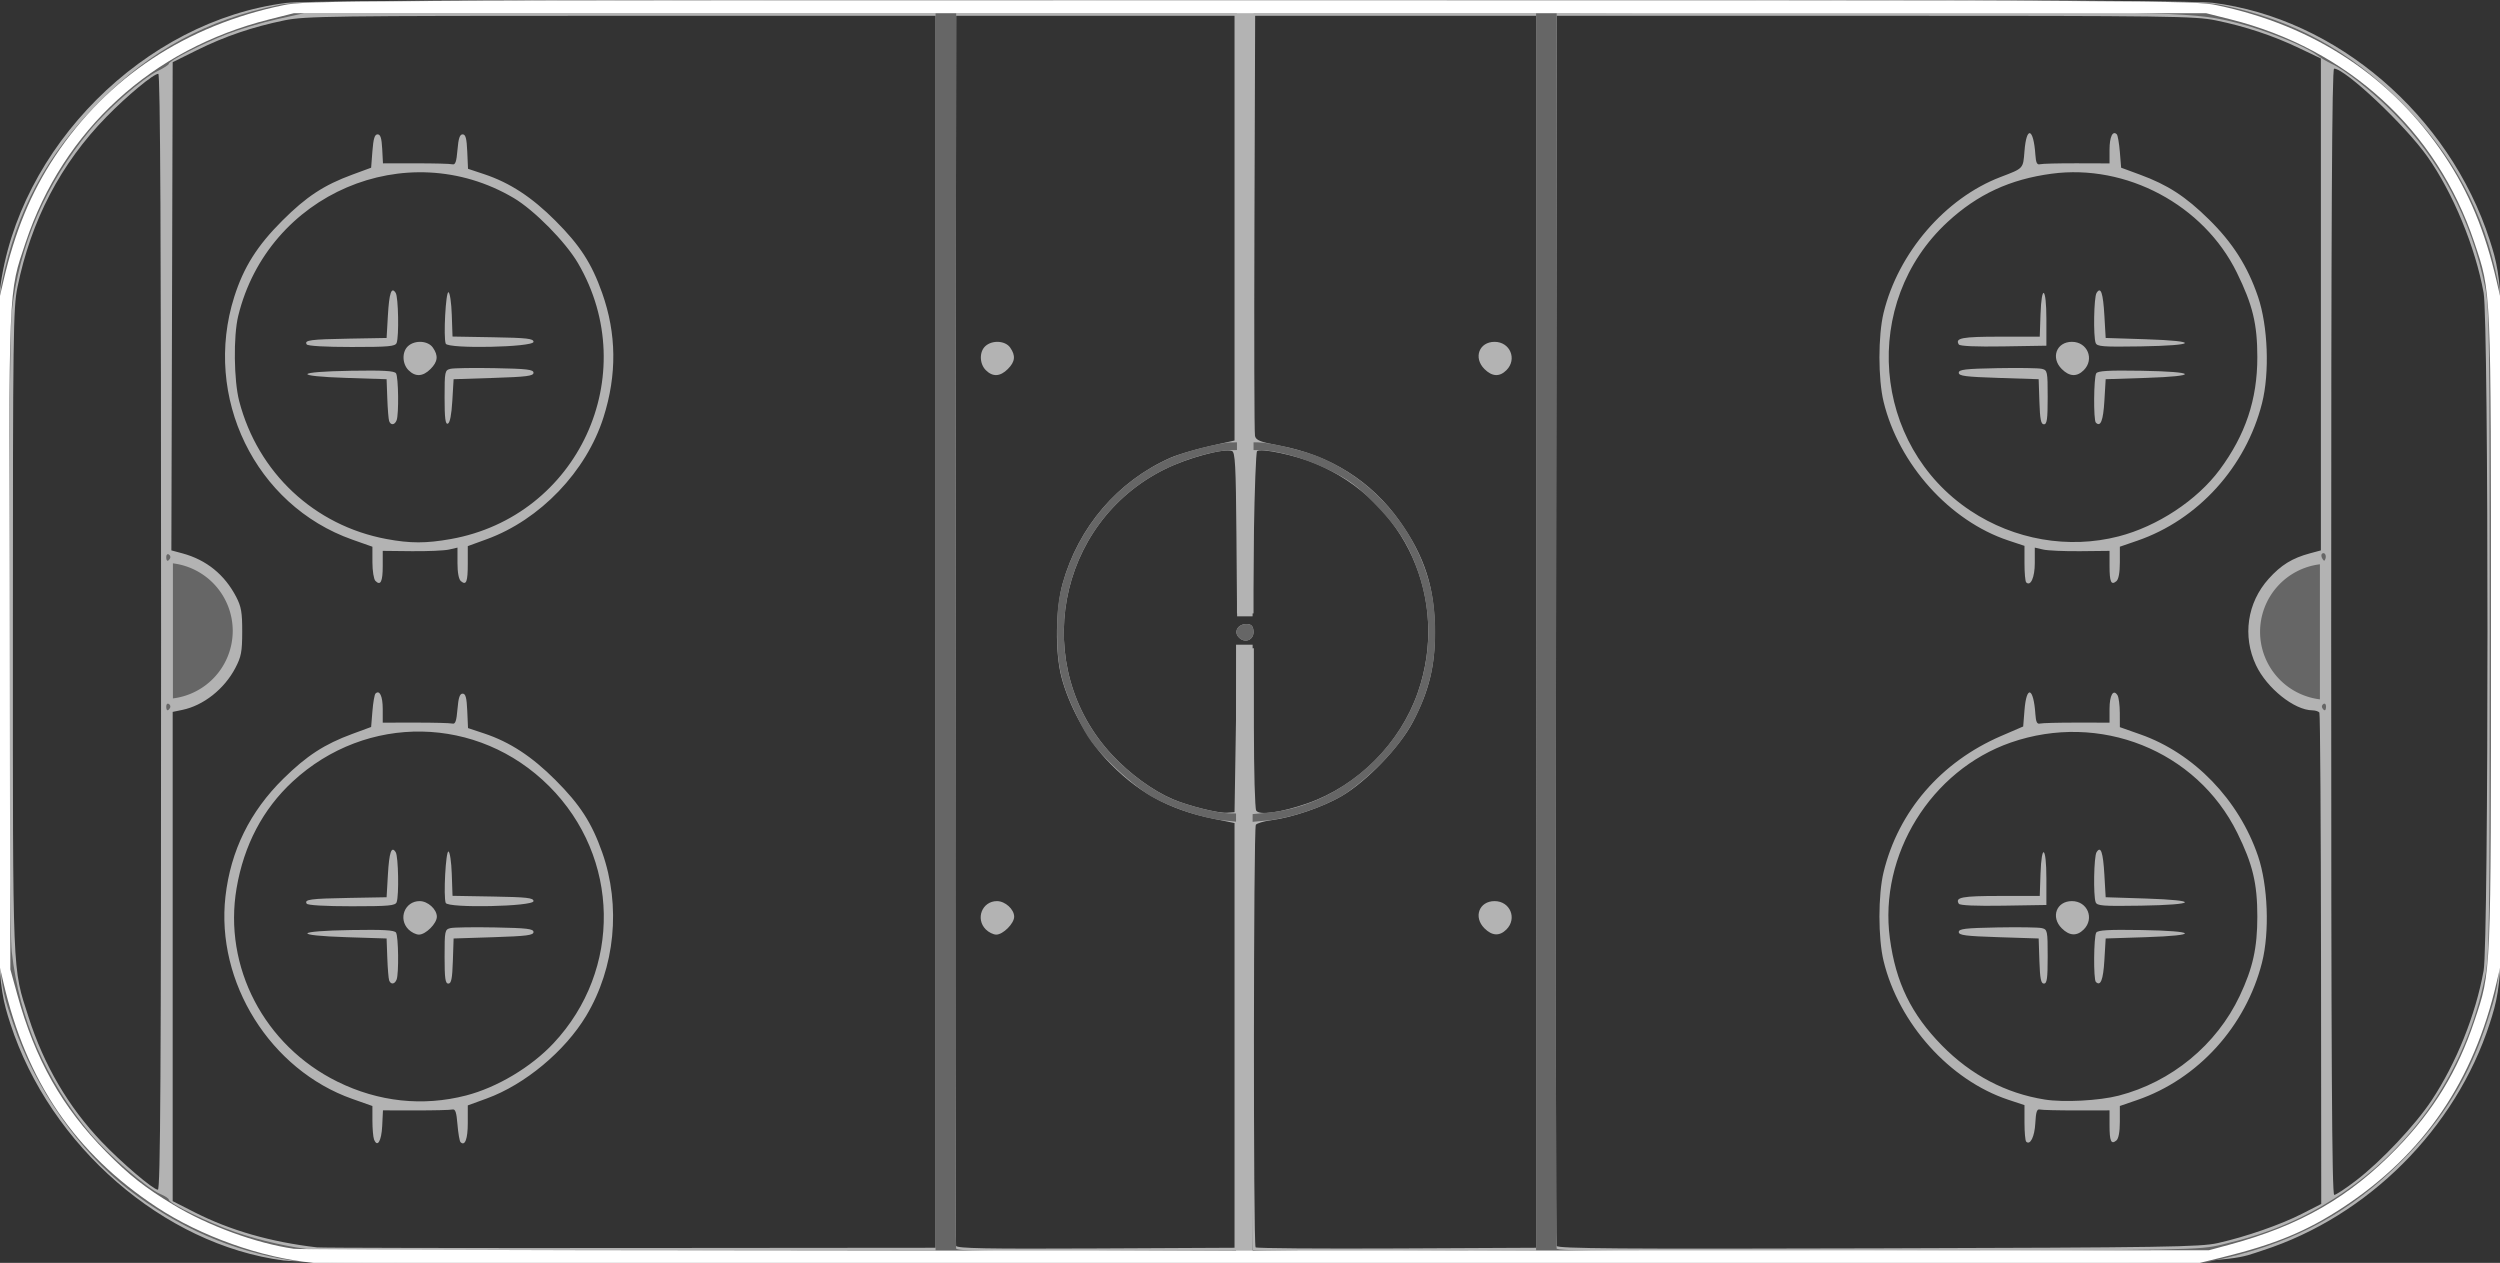 <?xml version="1.0" encoding="UTF-8" standalone="no"?>
<!-- Created with Inkscape (http://www.inkscape.org/) -->

<svg
   xmlns:dc="http://purl.org/dc/elements/1.1/"
   xmlns:cc="http://creativecommons.org/ns#"
   xmlns:rdf="http://www.w3.org/1999/02/22-rdf-syntax-ns#"
   xmlns:svg="http://www.w3.org/2000/svg"
   xmlns="http://www.w3.org/2000/svg"
   xmlns:sodipodi="http://sodipodi.sourceforge.net/DTD/sodipodi-0.dtd"
   xmlns:inkscape="http://www.inkscape.org/namespaces/inkscape"
   width="970"
   height="490"
   viewBox="0 0 970 490"
   id="svg2"
   version="1.1"
   inkscape:version="0.91 r13725"
   sodipodi:docname="rink-gs.svg">
  <rect x="0" y="0" width="970" height="490" fill="#333333" stroke="none"/>
  <defs
     id="defs4" />
  <sodipodi:namedview
     id="base"
     pagecolor="#ffffff"
     bordercolor="#666666"
     borderopacity="1.0"
     inkscape:pageopacity="0.0"
     inkscape:pageshadow="2"
     inkscape:zoom="1.4"
     inkscape:cx="469.03372"
     inkscape:cy="278.51893"
     inkscape:document-units="px"
     inkscape:current-layer="g4285"
     showgrid="false"
     units="px"
     inkscape:window-width="1918"
     inkscape:window-height="1058"
     inkscape:window-x="0"
     inkscape:window-y="20"
     inkscape:window-maximized="0" />
  <g
     inkscape:label="red"
     inkscape:groupmode="layer"
     id="layer1"
     transform="translate(0,-562.362)">
    <path
       inkscape:connector-curvature="0"
       id="path4157"
       d="m 110,1051.427 c -46.447,-6.082 -90.594,-44.368 -106.006,-91.935 -5.328,-16.445 -5.478,-20.602 -5.478,-152 0,-100.252 0.251,-123.014 1.465,-132.743 C 6.862,619.586 56.053,570.359 111.164,563.485 c 17.591,-2.194 729.796,-2.23 747.371,-0.037 47.947,5.982 91.737,43.487 107.471,92.045 5.328,16.445 5.478,20.602 5.478,152 0,131.398 -0.15,135.555 -5.478,152 C 952.783,1000.303 918.811,1034.275 878,1047.498 c -17.722,5.742 0.94,5.489 -394.5,5.358 -293.29,-0.097 -365.432,-0.373 -373.5,-1.429 z m 253,-243.935 0,-239 -122,0 c -112.041,0 -122.694,0.142 -130.5,1.741 -12.447,2.55 -23.261,6.223 -34,11.548 l -9.5,4.711 -0.255,94.71 -0.255,94.71 4.249,1.144 c 9.335,2.514 16.414,8.243 20.925,16.936 1.947,3.752 2.332,5.996 2.316,13.5 -0.017,7.778 -0.38,9.688 -2.672,14.063 -4.271,8.15 -12.348,14.541 -20.526,16.24 l -3.783,0.786 0,94.911 0,94.911 8.5,4.323 c 13.836,7.037 29.455,11.516 47.5,13.62 1.65,0.192 56.325,0.304 121.5,0.248 l 118.5,-0.102 0,-239 z M 145.123,1004.453 c -0.343,-0.893 -0.624,-4.175 -0.626,-7.292 l -0.003,-5.668 -7.801,-2.755 c -31.734,-11.207 -53.019,-45.201 -49.211,-78.593 2.019,-17.7 9.497,-32.902 22.457,-45.652 9.072,-8.925 15.949,-13.39 26.761,-17.374 l 7.3,-2.69 0.5,-6.136 c 0.275,-3.375 0.808,-6.443 1.183,-6.818 1.593,-1.59 2.817,0.998 2.817,5.955 l 0,5.319 12.75,-0.015 c 7.013,-0.008 13.425,0.159 14.25,0.372 1.172,0.303 1.609,-0.924 2,-5.612 0.37,-4.444 0.889,-6 2,-6 1.154,0 1.568,1.54 1.794,6.683 l 0.294,6.683 6.251,2.08 c 9.947,3.31 18.512,8.904 27.66,18.066 9.568,9.582 14.066,16.539 18.144,28.061 7.36,20.798 5.012,44.75 -6.221,63.459 -8.244,13.731 -23.802,26.667 -38.534,32.04 l -7.389,2.695 0,6.807 c 0,6.245 -1.101,9.155 -2.817,7.443 -0.376,-0.375 -0.908,-3.458 -1.183,-6.85 -0.391,-4.823 -0.827,-6.088 -2,-5.802 -0.825,0.201 -7.217,0.357 -14.205,0.345 l -12.705,-0.021 -0.295,6.076 c -0.286,5.892 -1.894,8.525 -3.172,5.195 z m 35.714,-17.045 c 12.048,-3.115 25.275,-11.018 33.933,-20.274 26.651,-28.492 25.911,-72.12 -1.691,-99.722 -27.578,-27.578 -70.85,-28.358 -99.541,-1.795 -11.555,10.698 -18.892,24.659 -21.746,41.375 -5.209,30.521 10.737,61.077 39.179,75.078 15.906,7.829 33.11,9.671 49.866,5.338 z m -29.848,-44.666 c -0.246,-0.688 -0.57,-4.625 -0.719,-8.75 l -0.271,-7.5 -15.5,-0.5 c -21.07,-0.68 -20.022,-2.417 1.674,-2.775 12.67,-0.209 16.872,0.031 17.487,1 0.942,1.485 1.126,15.865 0.233,18.193 -0.727,1.893 -2.281,2.071 -2.903,0.332 z M 172.5,933.511 c 0,-10.038 0.095,-10.504 2.25,-11.037 1.238,-0.306 9,-0.427 17.25,-0.269 12.539,0.24 15,0.533 15,1.787 0,1.247 -2.611,1.584 -15.5,2 l -15.5,0.5 -0.289,8.75 c -0.227,6.876 -0.602,8.75 -1.75,8.75 -1.188,0 -1.461,-1.955 -1.461,-10.481 z m -14,-10.519 c -4.135,-4.135 -1.434,-11 4.329,-11 3.17,0 6.671,3.172 6.671,6.045 0,2.64 -4.315,6.955 -6.955,6.955 -1.125,0 -2.945,-0.9 -4.045,-2 z m -39.504,-10.007 c -1.018,-1.648 1.285,-1.959 16.504,-2.233 l 14.5,-0.26 0.5,-8.671 c 0.511,-8.865 1.389,-11.408 3.039,-8.8 1.032,1.631 1.31,16.897 0.354,19.389 -0.52,1.356 -3.013,1.582 -17.441,1.582 -10.223,0 -17.078,-0.396 -17.456,-1.007 z m 53.942,-0.294 c -0.935,-2.435 0.011,-20.212 1.062,-19.955 0.55,0.134 1.13,4.06 1.289,8.725 l 0.289,8.481 15.711,0.275 c 13.177,0.231 15.711,0.517 15.711,1.775 0,2.121 -33.254,2.804 -34.062,0.699 z M 145.66,787.752 c -0.638,-0.638 -1.161,-3.883 -1.163,-7.21 l -0.003,-6.05 -7.801,-2.755 c -37.708,-13.317 -58.147,-55.386 -45.788,-94.245 3.655,-11.494 8.897,-19.803 18.608,-29.5 9.365,-9.351 16.132,-13.8 27.188,-17.873 l 7.3,-2.689 0.5,-6.469 c 0.376,-4.861 0.873,-6.469 2,-6.469 1.121,0 1.575,1.424 1.796,5.627 l 0.296,5.627 12.704,-0.015 c 6.987,-0.008 13.379,0.159 14.204,0.373 1.172,0.303 1.609,-0.924 2,-5.612 0.37,-4.444 0.889,-6 2,-6 1.154,0 1.568,1.54 1.794,6.683 l 0.294,6.683 6.251,2.08 c 9.947,3.31 18.512,8.904 27.66,18.066 9.568,9.582 14.066,16.539 18.144,28.061 5.592,15.802 5.759,31.708 0.508,48.245 -6.667,20.993 -24.603,39.719 -45.262,47.254 l -7.389,2.695 0,6.699 c 0,7.209 -0.554,8.648 -2.658,6.902 -0.848,-0.704 -1.342,-3.307 -1.342,-7.071 l 0,-5.957 -3.25,0.752 c -1.788,0.414 -8.312,0.699 -14.5,0.634 l -11.25,-0.118 0,5.887 c 0,6.081 -0.833,7.772 -2.84,5.765 z m 29.231,-16.236 c 49.41,-8.805 74.72,-63.656 49.384,-107.024 -4.834,-8.276 -17.001,-20.607 -24.983,-25.321 -41.64,-24.592 -95.336,-1.571 -106.875,45.821 -1.89,7.762 -1.685,25.034 0.391,33 7.245,27.796 29.174,48.317 57.192,53.52 9.212,1.71 15.311,1.712 24.891,0.004 z m -23.902,-45.774 c -0.246,-0.688 -0.57,-4.625 -0.719,-8.75 l -0.271,-7.5 -15.5,-0.5 c -21.07,-0.68 -20.022,-2.417 1.674,-2.775 12.67,-0.209 16.872,0.031 17.487,1 0.942,1.485 1.126,15.865 0.233,18.193 -0.727,1.893 -2.281,2.071 -2.903,0.332 z M 172.5,716.595 c 0,-10.124 0.094,-10.587 2.25,-11.12 1.238,-0.306 9,-0.427 17.25,-0.269 12.539,0.24 15,0.533 15,1.787 0,1.247 -2.611,1.584 -15.5,2 l -15.5,0.5 -0.5,8.421 c -0.325,5.471 -0.938,8.565 -1.75,8.833 -0.947,0.313 -1.25,-2.147 -1.25,-10.152 z m -14,-10.602 c -2.499,-2.499 -2.584,-7.161 -0.171,-9.345 2.682,-2.427 7.726,-2.129 9.615,0.568 2.194,3.132 1.94,5.485 -0.898,8.323 -2.976,2.976 -5.87,3.13 -8.545,0.455 z m -39.504,-10.007 c -1.018,-1.648 1.285,-1.959 16.504,-2.233 l 14.5,-0.26 0.5,-8.671 c 0.511,-8.865 1.389,-11.408 3.039,-8.8 1.032,1.631 1.31,16.897 0.354,19.389 -0.52,1.356 -3.013,1.582 -17.441,1.582 -10.223,0 -17.078,-0.396 -17.456,-1.007 z m 53.942,-0.294 c -0.935,-2.435 0.011,-20.212 1.062,-19.955 0.55,0.134 1.13,4.06 1.289,8.725 l 0.289,8.481 15.711,0.275 c 13.177,0.231 15.711,0.517 15.711,1.775 0,2.121 -33.254,2.804 -34.062,0.699 z M 479,964.099 l 0,-82.394 -8.5,-1.748 c -17.259,-3.548 -29.799,-10.55 -41.466,-23.152 -7.4,-7.993 -14.399,-20.931 -17.211,-31.813 -2.508,-9.71 -2.274,-26.409 0.508,-36.309 6.147,-21.869 21.288,-39.54 41.669,-48.632 2.75,-1.227 9.5,-3.252 15,-4.501 l 10,-2.271 0,-82.393 0,-82.393 -54,0 -54,0 -0.256,238 c -0.141,130.9 -0.041,238.566 0.222,239.259 0.378,0.995 11.765,1.204 54.256,1 L 479,1046.492 l 0,-82.394 z m -96.5,-41.106 c -4.135,-4.135 -1.434,-11 4.329,-11 3.17,0 6.671,3.172 6.671,6.045 0,2.64 -4.315,6.955 -6.955,6.955 -1.125,0 -2.945,-0.9 -4.045,-2 z m 0,-217 c -2.499,-2.499 -2.584,-7.161 -0.171,-9.345 2.682,-2.427 7.726,-2.129 9.615,0.568 2.194,3.132 1.94,5.485 -0.898,8.323 -2.976,2.976 -5.87,3.13 -8.545,0.455 z m 213.5,101.5 0,-239 -54.5,0 -54.5,0 -0.275,80.5 c -0.151,44.275 -0.055,81.416 0.215,82.535 0.407,1.688 2.035,2.327 9.548,3.747 19.589,3.703 35.517,13.707 46.518,29.218 9.815,13.839 13.687,25.932 13.767,43 0.062,13.302 -2.325,23.031 -8.587,35 -5.112,9.771 -17.963,23.128 -27.686,28.776 -7.269,4.222 -19.067,8.274 -27.151,9.324 -2.942,0.382 -5.68,1.191 -6.084,1.798 -0.922,1.384 -1.011,163.024 -0.09,163.944 0.371,0.371 25.009,0.559 54.75,0.417 L 596,1046.492 596,807.492 Z m -20.045,115.045 c -4.366,-4.366 -2.053,-10.545 3.947,-10.545 6.025,0 8.847,6.751 4.598,11 -2.675,2.675 -5.57,2.521 -8.545,-0.455 z m 0,-217 c -4.366,-4.366 -2.053,-10.545 3.947,-10.545 6.025,0 8.847,6.751 4.598,11 -2.675,2.675 -5.57,2.521 -8.545,-0.455 z M 860.477,1044.681 c 10.987,-2.462 24.518,-7.174 32.843,-11.439 l 7.32,-3.75 -0.085,-94.869 c -0.047,-52.178 -0.33,-95.266 -0.629,-95.75 -0.299,-0.484 -1.53,-0.891 -2.735,-0.903 -7.005,-0.07 -17.623,-8.565 -21.846,-17.478 -5.338,-11.265 -3.442,-24.283 4.885,-33.544 4.832,-5.375 9.148,-8.038 16.026,-9.89 l 4.244,-1.143 0,-95.433 0,-95.433 -8.378,-3.999 c -10.233,-4.884 -20.939,-8.445 -32.439,-10.789 -8.028,-1.636 -17.981,-1.77 -132.182,-1.77 l -123.5,0 -0.256,238 c -0.141,130.9 -0.036,238.579 0.233,239.287 0.396,1.042 24.109,1.22 124.756,0.932 111.771,-0.319 125.019,-0.523 131.745,-2.03 z m -74.319,-39.364 C 785.796,1004.955 785.5,1001.621 785.5,997.907 l 0,-6.752 -6.296,-2.095 c -22.733,-7.565 -42.481,-29.543 -48.375,-53.838 -2.142,-8.831 -2.142,-25.629 0,-34.46 5.737,-23.648 22.26,-42.773 45.671,-52.863 l 8.5,-3.664 0.5,-6.293 c 0.79,-9.943 3.535,-8.937 4.233,1.55 0.199,2.983 0.648,3.901 1.767,3.612 0.825,-0.213 7.237,-0.381 14.25,-0.372 l 12.75,0.015 0,-5.319 c 0,-5.348 1.474,-7.877 3.096,-5.315 0.48,0.758 0.881,3.853 0.891,6.878 l 0.018,5.5 8.056,2.845 c 20.719,7.318 38.11,25.322 45.549,47.155 3.856,11.317 4.542,29.507 1.559,41.304 -6.266,24.78 -24.846,45.258 -48.419,53.367 l -6.75,2.322 0,6.131 c 0,3.909 -0.486,6.535 -1.342,7.245 -2.048,1.699 -2.658,0.335 -2.658,-5.941 l 0,-5.738 -12.75,0.021 c -7.013,0.011 -13.425,-0.144 -14.25,-0.345 -1.175,-0.287 -1.564,0.86 -1.797,5.301 -0.275,5.248 -1.991,8.712 -3.545,7.158 z M 822,987.486 c 20.515,-5.285 38.034,-19.713 47.008,-38.713 5.089,-10.776 6.837,-18.645 6.837,-30.781 0,-12.85 -1.805,-20.379 -7.793,-32.5 -15.829,-32.042 -53.389,-47.015 -87.863,-35.027 -30.967,10.769 -51.252,43.619 -46.921,75.986 2.294,17.147 8.252,29.394 20.232,41.591 11.24,11.444 24.765,18.548 39.87,20.944 7.348,1.166 21.072,0.446 28.63,-1.501 z m -30.711,-52.244 -0.289,-8.75 -15.5,-0.5 c -12.889,-0.416 -15.5,-0.753 -15.5,-2 0,-1.254 2.461,-1.547 15,-1.787 8.25,-0.158 16.012,-0.037 17.25,0.269 2.155,0.532 2.25,0.999 2.25,11.037 0,8.526 -0.273,10.481 -1.461,10.481 -1.148,0 -1.523,-1.874 -1.75,-8.75 z m 21.899,8.104 c -0.964,-0.964 -0.832,-17.578 0.152,-19.129 0.615,-0.969 4.816,-1.209 17.487,-1 21.695,0.358 22.743,2.095 1.674,2.775 l -15.5,0.5 -0.5,8.421 c -0.456,7.679 -1.474,10.271 -3.312,8.433 z m -13.233,-20.809 c -4.366,-4.366 -2.053,-10.545 3.947,-10.545 6.025,0 8.847,6.751 4.598,11 -2.675,2.675 -5.57,2.521 -8.545,-0.455 z m -39.94,-9.522 c -1.545,-2.5 1.227,-3.024 16.005,-3.024 l 15.402,0 0.289,-8.506 C 792.127,889.232 794,890.669 794,903.242 l 0,10.25 -16.676,0.274 c -10.594,0.174 -16.907,-0.1 -17.309,-0.75 z m 53.101,-0.583 c -0.963,-2.51 -0.692,-17.773 0.345,-19.412 1.65,-2.608 2.528,-0.065 3.039,8.8 l 0.5,8.671 15.5,0.5 c 21.172,0.683 19.993,2.419 -1.882,2.773 -14.74,0.238 -16.964,0.069 -17.502,-1.332 z M 786.158,788.317 c -0.362,-0.362 -0.658,-3.696 -0.658,-7.41 l 0,-6.752 -6.296,-2.095 c -22.733,-7.565 -42.481,-29.543 -48.375,-53.838 -2.142,-8.831 -2.142,-25.629 0,-34.46 5.649,-23.287 23.918,-44.516 45.355,-52.706 9.046,-3.456 8.768,-3.154 9.316,-10.088 0.789,-9.967 3.534,-8.979 4.233,1.524 0.199,2.994 0.644,3.898 1.767,3.593 0.825,-0.224 7.237,-0.39 14.25,-0.368 l 12.75,0.04 0,-5.323 c 0,-4.961 1.223,-7.55 2.817,-5.959 0.376,0.375 0.908,3.444 1.183,6.818 l 0.5,6.136 7.3,2.69 c 10.812,3.984 17.689,8.449 26.761,17.374 9.259,9.109 15.026,18.191 19.05,30 3.856,11.317 4.542,29.507 1.559,41.304 -6.266,24.78 -24.846,45.258 -48.419,53.367 l -6.75,2.322 0,6.131 c 0,3.909 -0.486,6.535 -1.342,7.245 -2.05,1.702 -2.658,0.334 -2.658,-5.981 l 0,-5.779 -11.25,0.118 c -6.188,0.065 -12.713,-0.22 -14.5,-0.634 l -3.25,-0.752 0,5.957 c 0,5.596 -1.621,9.247 -3.342,7.527 z M 822,770.486 c 15.062,-3.88 30.434,-14.01 39.214,-25.842 10.019,-13.503 14.631,-27.261 14.631,-43.651 0,-12.921 -1.797,-20.344 -7.966,-32.904 -12.869,-26.2 -42.863,-42.206 -71.832,-38.33 -16.181,2.165 -28.761,8 -40.385,18.733 -33.813,31.221 -29.437,86.555 8.858,112.014 17.022,11.316 38.092,14.975 57.479,9.98 z m -30.711,-52.244 -0.289,-8.75 -15.5,-0.5 c -12.889,-0.416 -15.5,-0.753 -15.5,-2 0,-1.254 2.461,-1.547 15,-1.787 8.25,-0.158 16.012,-0.037 17.25,0.269 2.155,0.532 2.25,0.999 2.25,11.037 0,8.526 -0.273,10.481 -1.461,10.481 -1.148,0 -1.523,-1.874 -1.75,-8.75 z m 21.899,8.104 c -0.964,-0.964 -0.832,-17.578 0.152,-19.129 0.615,-0.969 4.816,-1.209 17.487,-1 21.695,0.358 22.743,2.095 1.674,2.775 l -15.5,0.5 -0.5,8.421 c -0.456,7.679 -1.474,10.271 -3.312,8.433 z m -13.233,-20.809 c -4.366,-4.366 -2.053,-10.545 3.947,-10.545 6.025,0 8.847,6.751 4.598,11 -2.675,2.675 -5.57,2.521 -8.545,-0.455 z m -39.94,-9.522 c -1.545,-2.5 1.227,-3.024 16.005,-3.024 l 15.402,0 0.289,-8.506 C 792.127,672.232 794,673.669 794,686.242 l 0,10.25 -16.676,0.274 c -10.594,0.174 -16.907,-0.1 -17.309,-0.75 z m 53.101,-0.583 c -0.963,-2.51 -0.692,-17.773 0.345,-19.412 1.65,-2.608 2.528,-0.065 3.039,8.8 l 0.5,8.671 15.5,0.5 c 21.172,0.683 19.993,2.419 -1.882,2.773 -14.74,0.238 -16.964,0.069 -17.502,-1.332 z m 101.018,324.989 c 9.695,-7.426 23.023,-21.57 29.353,-31.152 9.58,-14.5 17.046,-33.126 20.154,-50.279 1.997,-11.02 2.001,-251.946 0.004,-263 -3.21,-17.775 -11.889,-38.806 -21.81,-52.85 -8.589,-12.16 -31.904,-34.15 -36.208,-34.15 -0.833,0 -1.128,57.006 -1.128,218.5 0,167.323 0.277,218.5 1.181,218.5 0.65,0 4.453,-2.506 8.453,-5.569 z M 62.5,807.492 c 0,-153.856 -0.311,-216.5 -1.076,-216.5 -1.855,0 -12.105,8.503 -20.087,16.665 -17.788,18.186 -29.269,40.159 -34.567,66.153 -1.637,8.031 -1.77,18.025 -1.77,133.182 0,136.3 -0.244,130.284 6.077,150.008 5.99,18.693 15.42,34.776 28.367,48.383 7.647,8.036 20.003,18.572 21.807,18.594 0.996,0.012 1.25,-43.943 1.25,-216.485 z m 417,38.5 0.5,-31.5 3.25,-0.313 3.25,-0.313 0.015,30.813 c 0.008,16.947 0.408,31.434 0.889,32.192 1.225,1.934 9.572,0.765 19.782,-2.77 19.63,-6.797 36.049,-23.268 42.936,-43.072 12.479,-35.883 -4.742,-74.244 -39.9,-88.881 -7.626,-3.175 -21.187,-6.023 -22.489,-4.724 -0.403,0.402 -0.958,14.982 -1.233,32.399 l -0.5,31.668 -3,0 -3,0 -0.264,-31.787 c -0.223,-26.812 -0.493,-31.875 -1.728,-32.348 -3.04,-1.167 -17.163,2.653 -26.046,7.044 -42.126,20.824 -52.412,76.672 -20.429,110.919 6.889,7.376 15.816,13.881 23.582,17.184 6.057,2.576 17.572,5.446 20.885,5.205 L 479,877.492 l 0.5,-31.5 z m 0.93,-36.584 c -1.78,-2.144 0.013,-4.916 3.179,-4.916 1.759,0 2.48,0.631 2.728,2.387 0.534,3.778 -3.454,5.485 -5.907,2.529 z"
       style="fill:#b3b3b3" />
    <g
       style="display:inline"
       id="g4285"
       transform="translate(-0.056,-1.998)">
      <path
         sodipodi:nodetypes="csssssssssssssscscccccssssssssssssscccssssssssccsssscssscccccsssccccccccssssssscscsccsssssssssscscsscsscccscccsscsssssccccccccssssscccssss"
         style="fill:#666666"
         d="m 113.224,1053.429 c -23.071,-3.605 -44.059,-12.741 -63.319,-27.565 -19.131,-14.724 -36.42,-39.55 -44.684,-64.164 -6.439,-19.179 -6.165,-12.408 -6.165,-152.21 0,-117.549 0.132,-127.646 1.77,-135.682 5.659,-27.767 17.394,-49.523 37.697,-69.885 20.131,-20.191 42.012,-31.989 69.851,-37.663 8.212,-1.674 28.595,-1.77 376.682,-1.77 348.49,0 368.462,0.094 376.71,1.775 27.677,5.639 49.792,17.567 69.824,37.658 20.202,20.261 32.067,42.253 37.692,69.858 1.644,8.07 1.775,18.001 1.775,135.21 0,137.51 0.196,132.326 -5.707,150.91 -6.956,21.896 -17.415,39.035 -33.654,55.143 -19.592,19.434 -40.27,30.832 -67.639,37.285 l -9,2.122 -366.5,0.179 c -307.321,0.15 -367.926,-0.043 -375.332,-1.2 z m 249.832,-243.938 0,-240 -122.5,0 -122.5,0 -10.434,2.306 c -5.738,1.268 -14.494,3.874 -19.456,5.791 -9.541,3.685 -22.611,10.346 -22.611,11.524 0,0.385 -1.913,1.632 -4.25,2.771 -6.019,2.933 -19.451,14.678 -26.373,23.06 -17.19,20.818 -27.432,44.589 -30.302,70.33 -1.478,13.257 -1.478,235.179 0,248.436 2.881,25.837 13.218,49.761 30.425,70.417 6.714,8.059 22.15,21.403 27.199,23.513 1.815,0.758 3.301,1.736 3.301,2.173 0,1.465 15.4,8.977 25.759,12.565 9.725,3.368 21.911,6.11 30.741,6.917 2.2,0.201 57.325,0.328 122.5,0.281 l 118.5,-0.084 0,-240 z M 64.556,838.432 c 0,-0.857 0.457,-1.276 1.016,-0.931 0.559,0.345 0.757,1.047 0.441,1.559 -0.857,1.387 -1.457,1.128 -1.457,-0.628 z m 0,-58 c 0,-0.857 0.457,-1.276 1.016,-0.931 0.559,0.345 0.757,1.047 0.441,1.559 -0.857,1.387 -1.457,1.128 -1.457,-0.628 z m 415.756,185.952 0.256,-83.107 -5.856,-0.612 c -8.238,-0.861 -20.51,-4.958 -28.155,-9.398 -3.575,-2.077 -10.363,-7.602 -15.084,-12.278 -7.173,-7.105 -9.351,-10.064 -13.249,-18 -6.297,-12.818 -8.023,-20.021 -8.027,-33.497 -0.003,-8.296 0.536,-12.919 2.191,-18.809 6.149,-21.876 21.381,-39.646 41.669,-48.611 5.651,-2.497 19.595,-6.062 23.756,-6.072 l 2.756,-0.007 -0.256,-83.25 -0.256,-83.25 -54.5,0 -54.5,0 -0.256,239 c -0.141,131.45 -0.041,239.566 0.222,240.259 0.378,0.995 11.865,1.204 54.756,1 l 54.278,-0.259 z m 115.744,-156.893 0,-240 -55,0 -55,0 -0.256,83.25 -0.256,83.25 2.548,0 c 4.646,0 17.871,3.146 23.91,5.688 20.894,8.794 36.85,27.151 42.729,49.158 2.934,10.981 2.901,26.95 -0.078,37.654 -3.618,13.002 -9.345,22.748 -19.097,32.5 -4.675,4.675 -11.425,10.199 -15,12.276 -7.874,4.574 -20.26,8.637 -28.742,9.429 l -6.258,0.584 0,82.689 c 0,45.479 0.304,82.993 0.675,83.364 0.371,0.371 25.234,0.559 55.25,0.417 l 54.575,-0.259 z m 266,237.799 c 17.269,-4.043 30.522,-9.487 43.827,-18.001 30.623,-19.598 50.959,-49.575 58.399,-86.088 1.644,-8.067 1.775,-17.938 1.775,-133.71 0,-115.636 -0.133,-125.65 -1.77,-133.682 -5.363,-26.314 -17.548,-49.489 -35.567,-67.644 -8.316,-8.379 -19.082,-16.891 -24.225,-19.152 -1.341,-0.59 -3.901,-2.141 -5.688,-3.447 -4.696,-3.432 -19.298,-9.328 -29.98,-12.107 -16.823,-4.376 -24.01,-4.583 -147.771,-4.267 l -117,0.299 -0.256,239 c -0.141,131.45 -0.036,239.579 0.233,240.287 0.396,1.042 24.124,1.223 124.756,0.953 122.256,-0.328 124.413,-0.368 133.267,-2.441 z m 39.043,-208.23 c -0.316,-0.512 -0.118,-1.214 0.441,-1.559 0.559,-0.345 1.016,0.073 1.016,0.931 0,1.757 -0.6,2.015 -1.457,0.628 z m 0.04,-57.935 c -0.431,-0.697 -0.513,-1.537 -0.183,-1.867 0.895,-0.895 1.871,0.421 1.387,1.871 -0.339,1.016 -0.574,1.015 -1.204,-0.004 z m -420.347,67.616 c 0.258,-30.495 0.313,-31.25 2.264,-31.25 1.952,0 2.006,0.755 2.264,31.393 l 0.264,31.393 6.531,-0.61 c 25.29,-2.362 49.399,-21.727 58.062,-46.64 5.426,-15.601 5.414,-31.505 -0.034,-47.171 -3.611,-10.383 -8.13,-17.36 -17.156,-26.487 -6.701,-6.776 -9.679,-8.941 -17.581,-12.785 -9.228,-4.489 -19.944,-7.541 -26.602,-7.577 l -3.25,-0.017 0,31.57 0,31.57 -2.25,-0.32 -2.25,-0.32 -0.264,-31.25 -0.264,-31.25 -2.736,0.017 c -6.234,0.04 -17.296,3.215 -25.774,7.399 -42.119,20.786 -52.412,76.665 -20.429,110.912 6.889,7.376 15.816,13.881 23.582,17.184 5.779,2.458 17.369,5.37 21.621,5.432 l 3.736,0.055 0.264,-31.25 z m -0.305,-37.334 c -1.78,-2.144 0.013,-4.916 3.179,-4.916 1.759,0 2.48,0.631 2.728,2.387 0.534,3.778 -3.454,5.485 -5.907,2.529 z"
         id="path4155"
         inkscape:connector-curvature="0" />
      <rect
         y="565.219"
         x="480"
         height="237.143"
         width="6.429"
         id="rect4232"
         style="fill:#b3b3b3;stroke:none;stroke-width:6.343;stroke-miterlimit:4;stroke-dasharray:none" />
      <rect
         y="814.505"
         x="479.643"
         height="237.143"
         width="6.429"
         id="rect4232-7"
         style="display:inline;fill:#b3b3b3;stroke:none;stroke-width:6.343;stroke-miterlimit:4;stroke-dasharray:none" />
      <path
         inkscape:connector-curvature="0"
         transform="translate(0,562.362)"
         id="path4249"
         d="m 67.143,220.576 0,52.408 A 26.429,26.429 0 0 0 90.357,246.785 26.429,26.429 0 0 0 67.143,220.576 Z"
         style="fill:#666666;stroke:none;stroke-width:6.343;stroke-miterlimit:4;stroke-dasharray:none" />
      <path
         id="path4249-7"
         d="m 900.179,783.301 0,52.408 A 26.429,26.429 0 0 1 876.964,809.51 26.429,26.429 0 0 1 900.179,783.301 Z"
         style="display:inline;fill:#666666;stroke:none;stroke-width:6.343;stroke-miterlimit:4;stroke-dasharray:none"
         inkscape:connector-curvature="0" />
    </g>
    <path
       inkscape:connector-curvature="0"
       id="path4149"
       d="m 121.5,1052.341 c -20.234,-1.985 -43.569,-10.295 -60.75,-21.634 -31.572,-20.837 -50.548,-48.682 -59.445,-87.225 l -2.306,-9.99 0,-126 0,-126 2.306,-9.99 c 4.464,-19.343 10.693,-34.415 20.045,-48.51 20.325,-30.633 50.748,-50.754 88.65,-58.63 8.697,-1.807 21.342,-1.87 375,-1.87 353.658,0 366.303,0.063 375,1.87 37.87,7.869 68.029,27.811 88.567,58.563 9.396,14.069 15.641,29.14 20.127,48.577 l 2.306,9.99 0,126 0,126 -2.306,9.99 c -8.844,38.315 -28.122,66.607 -59.445,87.238 -14.269,9.398 -26.423,14.428 -47.25,19.554 l -9,2.215 -364,0.098 c -200.2,0.054 -365.575,-0.057 -367.5,-0.246 z m 743.547,-7.046 c 27.409,-7.41 46.529,-18.417 64.93,-37.381 14.296,-14.733 23.579,-29.955 30.033,-49.25 6.642,-19.857 6.481,-16.105 6.481,-151.171 0,-135.067 0.161,-131.314 -6.481,-151.171 C 945.489,612.908 910.95,581.32 865.5,569.883 l -9.5,-2.391 -371,0 -371,0 -9.5,2.391 C 58.905,581.356 24.56,612.77 9.985,656.332 3.177,676.681 3.41,670.891 3.729,811.604 l 0.288,126.888 2.679,9.729 c 6.963,25.289 17.35,43.696 34.414,60.985 9.032,9.152 14.997,13.849 26.177,20.614 13.477,8.156 32.05,14.942 46.714,17.068 3.331,0.483 169.943,0.806 374.5,0.726 l 368.5,-0.144 8.047,-2.175 z"
       style="display:inline;fill:#ffffff" />
  </g>
  <g
     inkscape:groupmode="layer"
     id="layer2"
     inkscape:label="blue"
     style="display:inline"
     transform="translate(0,-562.362)" />
  <g
     inkscape:groupmode="layer"
     id="layer3"
     inkscape:label="rink"
     transform="translate(0,-562.362)" />
</svg>
